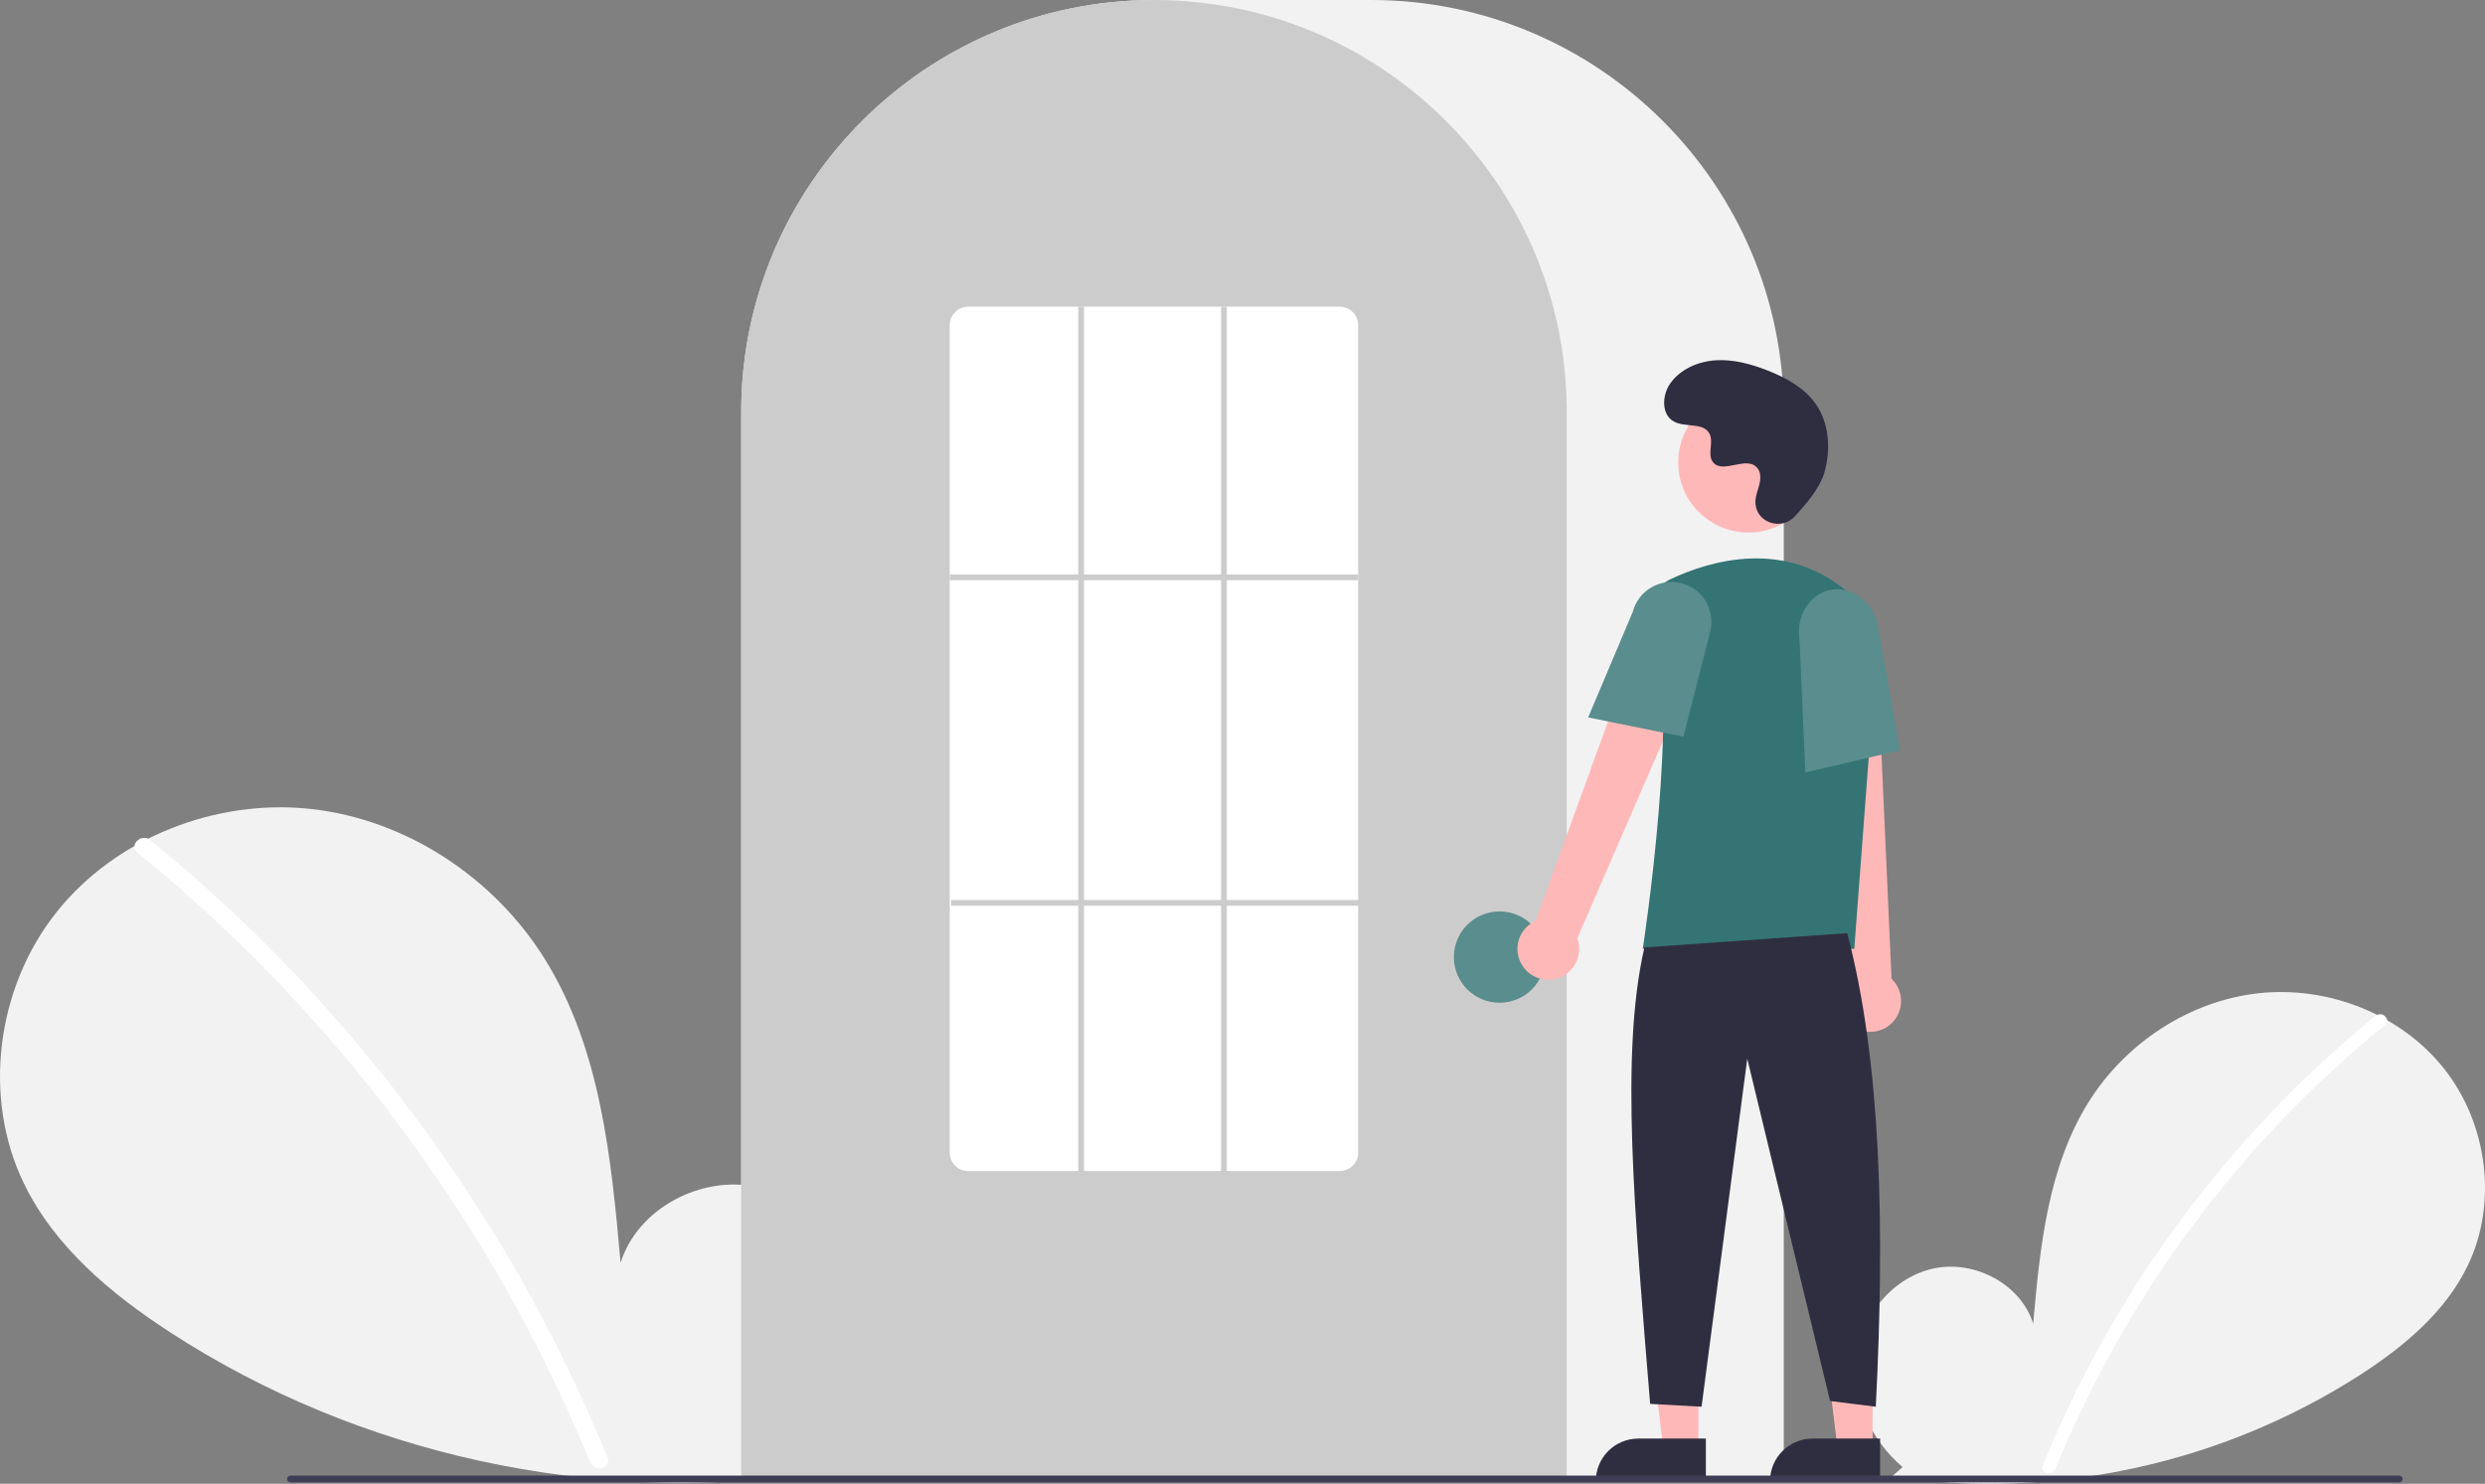 <svg width="278" height="166" viewBox="0 0 278 166" fill="none" xmlns="http://www.w3.org/2000/svg">
<rect x="0" y="0" width="278" height="166" fill="#808080" stroke="none"/>
<g clip-path="url(#clip0)">
<path d="M212.843 164.123C209.284 161.119 207.122 156.374 207.689 151.755C208.256 147.135 211.768 142.889 216.323 141.908C220.878 140.927 226.07 143.642 227.454 148.086C228.215 139.519 229.092 130.592 233.653 123.295C237.783 116.689 244.936 111.961 252.688 111.116C260.44 110.27 268.602 113.464 273.436 119.575C278.271 125.686 279.455 134.57 276.069 141.586C273.574 146.755 268.979 150.601 264.164 153.73C248.605 163.757 229.944 167.834 211.614 165.212L212.843 164.123Z" fill="#F2F2F2"/>
<path d="M265.771 113.641C259.374 118.844 253.506 124.664 248.251 131.016C240.028 140.922 233.373 152.029 228.519 163.95C228.164 164.819 229.578 165.198 229.929 164.338C237.871 144.965 250.549 127.889 266.805 114.674C267.534 114.08 266.495 113.052 265.771 113.641Z" fill="white"/>
<path d="M89.493 163.307C94.381 159.181 97.35 152.664 96.572 146.319C95.793 139.974 90.97 134.142 84.714 132.794C78.458 131.447 71.326 135.177 69.426 141.281C68.38 129.513 67.175 117.252 60.91 107.23C55.238 98.156 45.414 91.663 34.766 90.501C24.119 89.34 12.909 93.727 6.268 102.12C-0.372 110.514 -1.998 122.716 2.653 132.353C6.079 139.451 12.391 144.734 19.004 149.032C40.103 162.745 66.277 168.463 91.181 164.803" fill="#F2F2F2"/>
<path d="M16.797 93.97C25.582 101.117 33.642 109.11 40.86 117.834C48.078 126.55 54.433 135.944 59.836 145.884C62.856 151.461 65.568 157.198 67.962 163.069C68.45 164.264 66.508 164.784 66.025 163.602C61.786 153.251 56.541 143.339 50.365 134.009C44.219 124.713 37.186 116.034 29.362 108.095C24.937 103.606 20.268 99.365 15.377 95.388C14.374 94.573 15.803 93.161 16.797 93.97L16.797 93.97Z" fill="white"/>
<path d="M199.553 165.637H82.921V46.117C82.921 20.688 103.634 0 129.094 0H153.379C178.84 0 199.553 20.688 199.553 46.117V165.637Z" fill="#F2F2F2"/>
<path d="M175.268 165.636H82.921V46.116C82.895 36.373 85.985 26.875 91.739 19.007C91.951 18.718 92.162 18.433 92.381 18.151C95.164 14.505 98.476 11.294 102.208 8.624C102.419 8.471 102.63 8.321 102.845 8.17C105.968 6.012 109.345 4.247 112.902 2.917C113.113 2.837 113.328 2.757 113.543 2.68C116.759 1.534 120.093 0.749 123.483 0.339C123.693 0.31 123.909 0.288 124.125 0.266C127.429 -0.087 130.761 -0.087 134.064 0.266C134.28 0.288 134.495 0.31 134.708 0.339C138.097 0.749 141.43 1.534 144.646 2.68C144.861 2.757 145.076 2.837 145.288 2.917C148.8 4.231 152.138 5.969 155.227 8.093C155.442 8.24 155.657 8.39 155.869 8.541C157.96 10.032 159.925 11.694 161.743 13.508C163.201 14.964 164.559 16.515 165.809 18.152C166.026 18.433 166.238 18.718 166.45 19.006C172.204 26.875 175.293 36.372 175.268 46.116V165.636Z" fill="#CCCCCC"/>
<path d="M167.759 112.179C170.582 112.179 172.871 109.893 172.871 107.073C172.871 104.253 170.582 101.967 167.759 101.967C164.935 101.967 162.646 104.253 162.646 107.073C162.646 109.893 164.935 112.179 167.759 112.179Z" fill="#5A8D8D"/>
<path d="M189.998 162.057H186.081L184.217 146.965L189.999 146.965L189.998 162.057Z" fill="#FFB8B8"/>
<path d="M183.282 160.939H190.837V165.69H178.525C178.525 165.066 178.648 164.448 178.888 163.872C179.127 163.295 179.477 162.772 179.919 162.331C180.36 161.889 180.885 161.539 181.462 161.301C182.039 161.062 182.658 160.939 183.282 160.939Z" fill="#2F2E41"/>
<path d="M209.49 162.057H205.573L203.709 146.965L209.491 146.965L209.49 162.057Z" fill="#FFB8B8"/>
<path d="M202.774 160.939H210.329V165.69H198.017C198.017 165.066 198.14 164.448 198.379 163.872C198.619 163.295 198.969 162.772 199.411 162.331C199.852 161.889 200.377 161.539 200.954 161.301C201.531 161.062 202.15 160.939 202.774 160.939Z" fill="#2F2E41"/>
<path d="M170.346 108.085C170.064 107.67 169.877 107.199 169.797 106.704C169.718 106.209 169.747 105.703 169.885 105.221C170.022 104.739 170.264 104.293 170.593 103.914C170.921 103.535 171.329 103.233 171.787 103.029L185.104 66.37L191.657 69.941L176.452 104.974C176.745 105.766 176.736 106.637 176.429 107.423C176.121 108.209 175.535 108.855 174.783 109.238C174.03 109.622 173.163 109.716 172.345 109.504C171.527 109.291 170.816 108.786 170.346 108.085Z" fill="#FFB8B8"/>
<path d="M207.489 114.973C207.054 114.724 206.678 114.382 206.39 113.972C206.101 113.563 205.905 113.094 205.817 112.601C205.729 112.108 205.75 111.601 205.879 111.117C206.009 110.632 206.243 110.182 206.565 109.798L202.439 71.019L209.897 71.359L211.611 109.503C212.222 110.087 212.597 110.873 212.665 111.715C212.734 112.556 212.491 113.393 211.983 114.067C211.475 114.741 210.737 115.206 209.908 115.373C209.08 115.54 208.219 115.398 207.489 114.973Z" fill="#FFB8B8"/>
<path d="M195.592 59.579C199.927 59.579 203.441 56.07 203.441 51.741C203.441 47.412 199.927 43.902 195.592 43.902C191.258 43.902 187.744 47.412 187.744 51.741C187.744 56.07 191.258 59.579 195.592 59.579Z" fill="#FFB8B8"/>
<path d="M207.439 106.154H183.778L183.807 105.97C183.849 105.695 188.023 78.383 184.945 69.448C184.636 68.57 184.663 67.609 185.021 66.75C185.379 65.891 186.043 65.194 186.884 64.794H186.884C191.285 62.724 199.732 60.176 206.862 66.361C207.911 67.286 208.73 68.442 209.255 69.738C209.779 71.034 209.995 72.434 209.884 73.828L207.439 106.154Z" fill="#347474"/>
<path d="M188.323 82.419L177.67 80.261L182.663 68.443C182.962 67.299 183.703 66.319 184.724 65.719C185.745 65.12 186.963 64.949 188.109 65.245C189.256 65.54 190.239 66.278 190.841 67.297C191.444 68.315 191.618 69.53 191.325 70.676L188.323 82.419Z" fill="#5A8D8D"/>
<path d="M201.965 86.427L201.325 71.765C200.839 69.009 202.419 66.403 204.849 65.977C207.279 65.553 209.652 67.465 210.14 70.241L212.547 83.941L201.965 86.427Z" fill="#5A8D8D"/>
<path d="M206.652 104.398C210.459 118.88 210.874 137.293 209.847 157.377L204.735 156.738L195.468 118.441L190.355 157.377L184.604 157.057C182.885 135.984 181.212 117.893 183.964 105.994L206.652 104.398Z" fill="#2F2E41"/>
<path d="M200.764 57.798C199.3 59.356 196.581 58.52 196.39 56.392C196.375 56.227 196.376 56.06 196.393 55.895C196.491 54.953 197.037 54.097 196.906 53.102C196.877 52.854 196.784 52.618 196.638 52.416C195.471 50.855 192.732 53.114 191.631 51.701C190.956 50.835 191.75 49.471 191.231 48.503C190.548 47.226 188.522 47.856 187.252 47.156C185.839 46.378 185.923 44.212 186.854 42.895C187.988 41.288 189.977 40.431 191.942 40.307C193.906 40.184 195.857 40.714 197.691 41.428C199.775 42.239 201.841 43.36 203.123 45.19C204.683 47.416 204.833 50.407 204.053 53.01C203.578 54.593 201.959 56.526 200.764 57.798Z" fill="#2F2E41"/>
<path d="M268.408 165.842H32.493C32.393 165.842 32.296 165.802 32.225 165.73C32.154 165.659 32.114 165.563 32.114 165.462C32.114 165.361 32.154 165.265 32.225 165.194C32.296 165.122 32.393 165.082 32.493 165.082H268.408C268.509 165.082 268.605 165.122 268.676 165.194C268.747 165.265 268.787 165.361 268.787 165.462C268.787 165.563 268.747 165.659 268.676 165.73C268.605 165.802 268.509 165.842 268.408 165.842Z" fill="#3F3D56"/>
<path d="M149.864 131.009H108.324C107.777 131.012 107.251 130.798 106.862 130.414C106.472 130.031 106.251 129.508 106.247 128.962V36.356C106.251 35.809 106.472 35.287 106.862 34.903C107.251 34.519 107.777 34.305 108.324 34.308H149.864C150.411 34.305 150.937 34.519 151.327 34.903C151.716 35.287 151.937 35.809 151.941 36.356V128.962C151.937 129.508 151.716 130.031 151.327 130.414C150.937 130.798 150.411 131.012 149.864 131.009Z" fill="white"/>
<path d="M151.941 64.272H106.247V64.911H151.941V64.272Z" fill="#CCCCCC"/>
<path d="M152.101 100.69H106.407V101.329H152.101V100.69Z" fill="#CCCCCC"/>
<path d="M121.266 34.308H120.626V131.328H121.266V34.308Z" fill="#CCCCCC"/>
<path d="M137.243 34.308H136.604V131.328H137.243V34.308Z" fill="#CCCCCC"/>
</g>
<defs>
<clipPath id="clip0">
<rect width="278" height="166" fill="white"/>
</clipPath>
</defs>
</svg>

